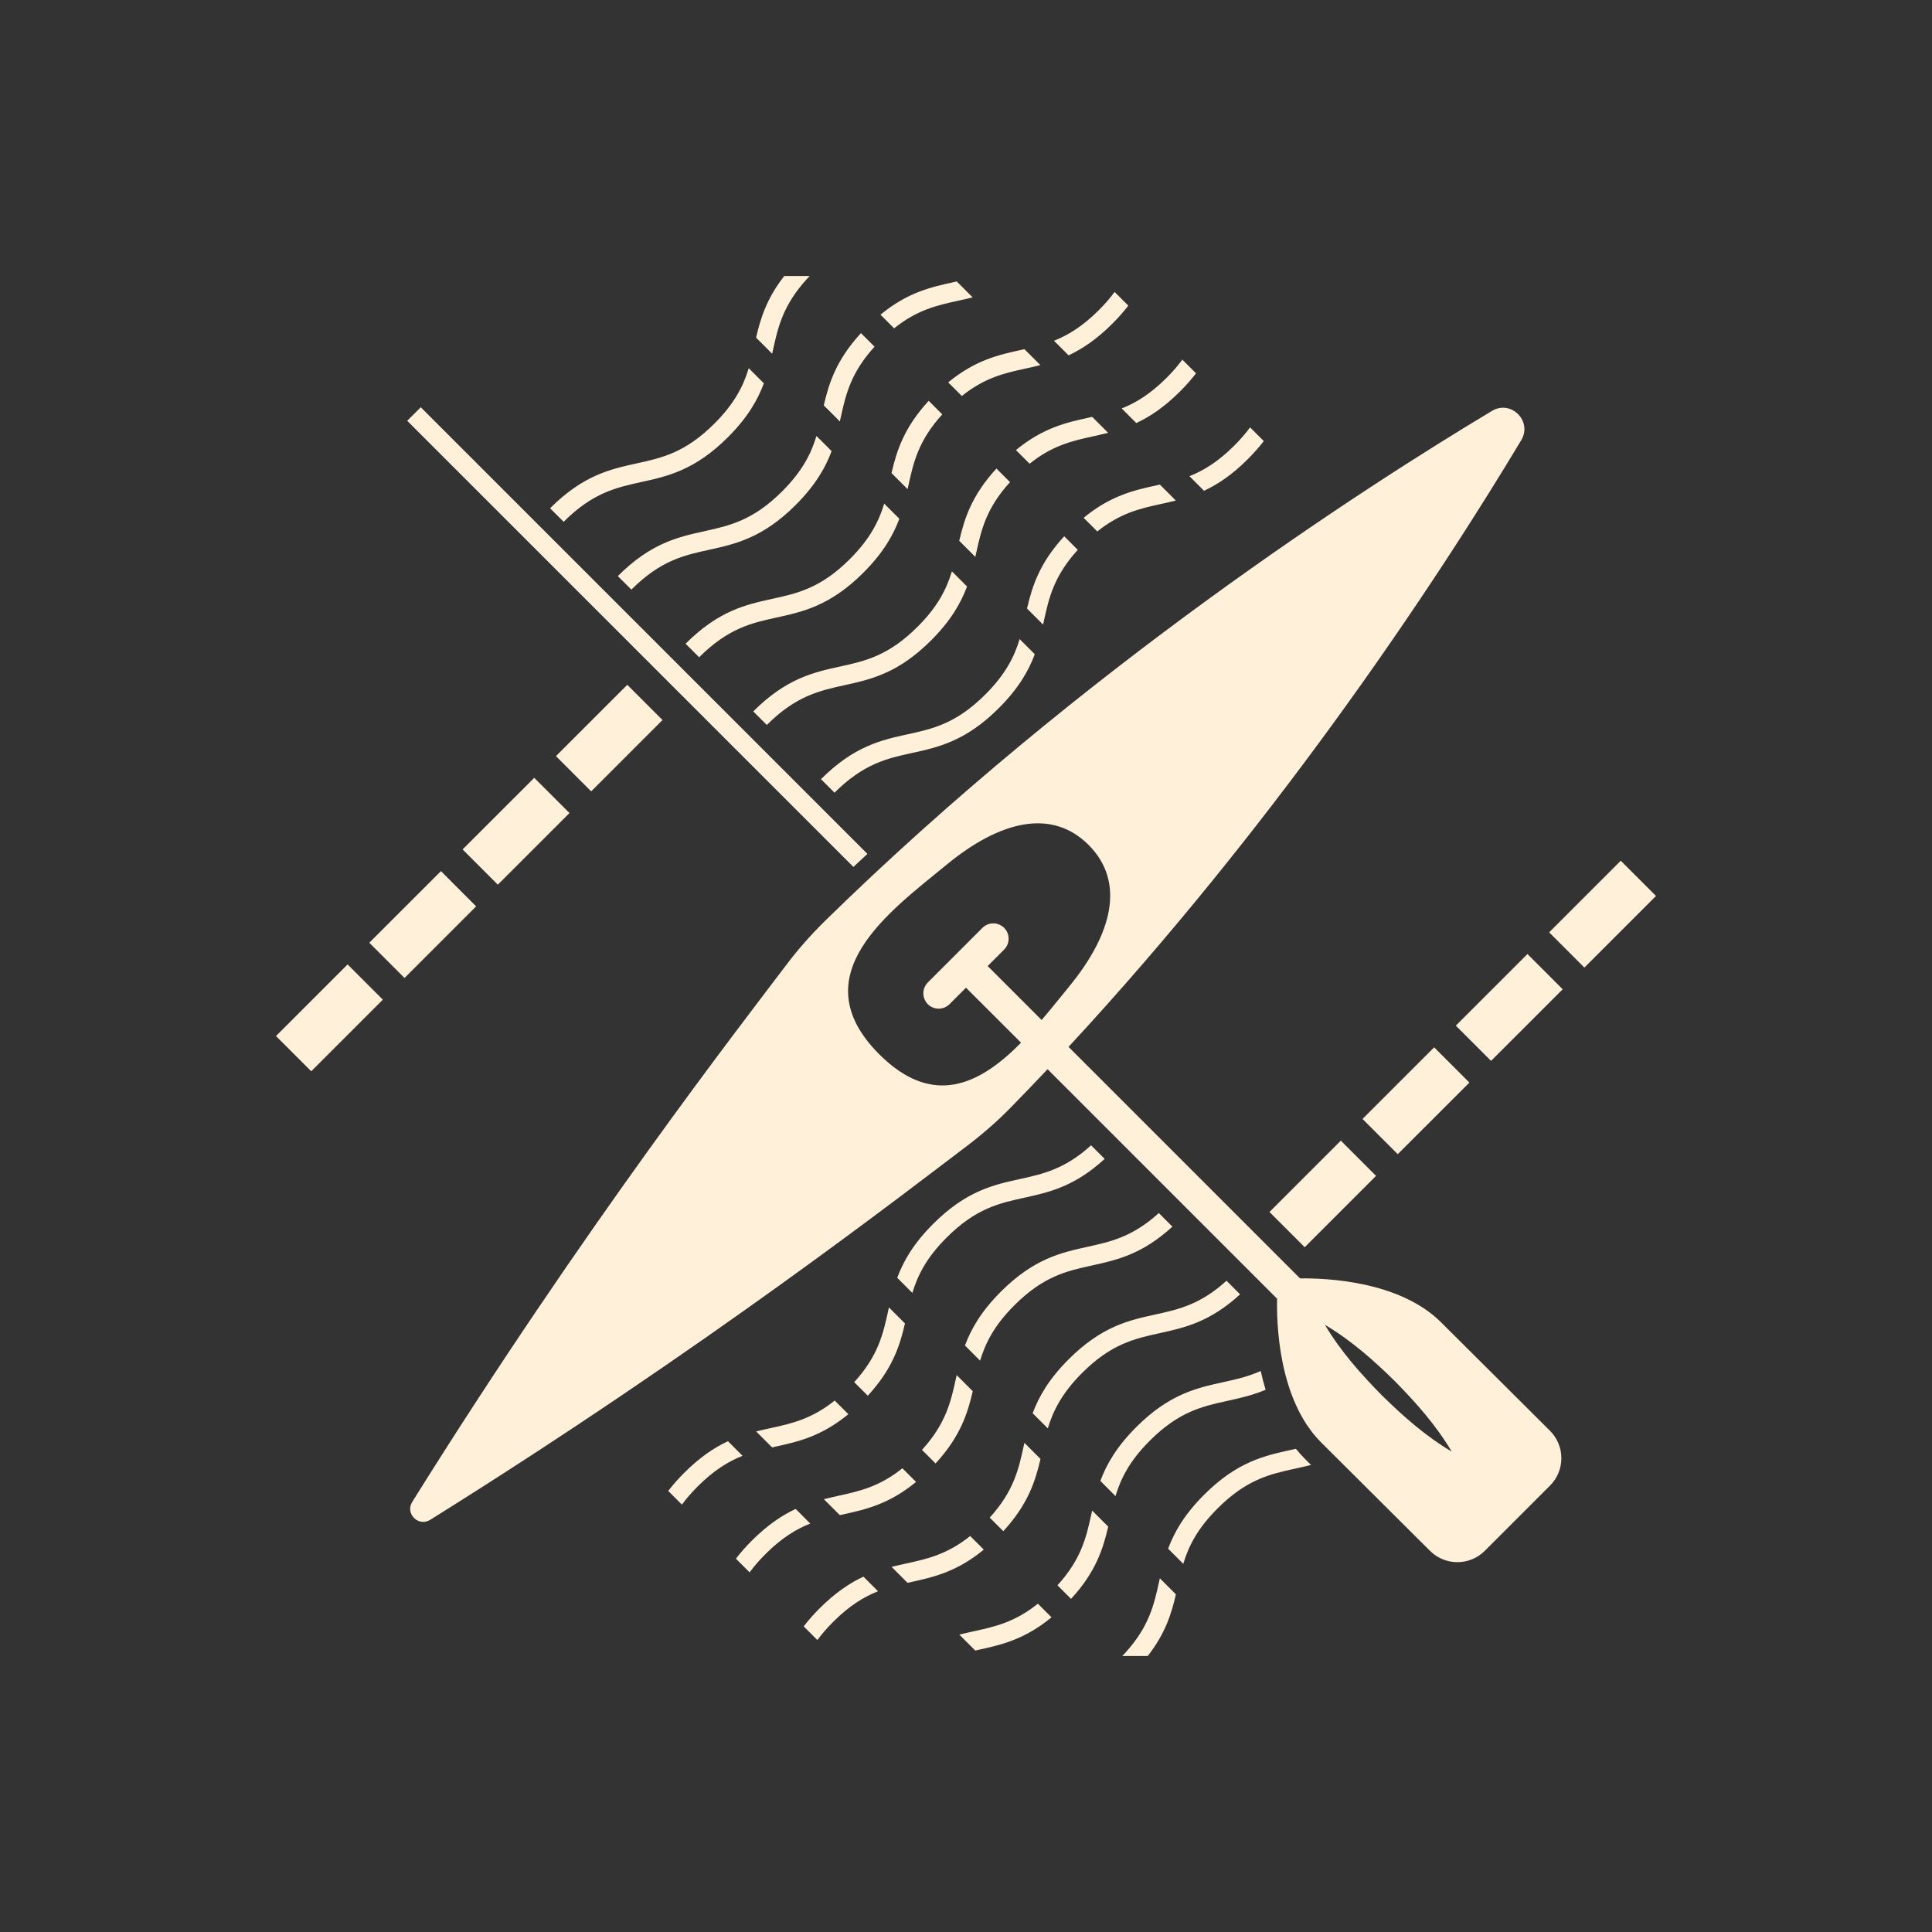 <svg width="252" height="252" viewBox="0 0 252 252" fill="none" xmlns="http://www.w3.org/2000/svg">
<rect x="0" y="0" width="252" height="252" fill="#333333" stroke="none"/>
<path d="M102.02 64.09C104.69 61.42 105.815 59.12 106.495 56.865L108.47 58.84C107.665 61.005 106.35 63.3 103.79 65.86C99.47 70.18 95.905 70.96 92.455 71.72C89.215 72.43 86.155 73.105 82.355 76.905L80.585 75.14C84.905 70.82 88.47 70.04 91.92 69.28C95.16 68.56 98.22 67.89 102.02 64.09ZM109.645 54.525C110.305 51.515 110.94 48.66 114.07 45.22L112.3 43.45C109.065 46.965 108.12 49.985 107.45 52.875L109.545 54.97C109.58 54.82 109.615 54.67 109.645 54.525ZM189.89 133.78L194.485 138.375L203.83 129.035L199.235 124.44L189.89 133.78ZM145.1 42.21C145.905 41.405 146.585 40.625 147.17 39.865L145.385 38.08C144.825 38.84 144.155 39.625 143.335 40.445C141.205 42.575 139.305 43.725 137.475 44.445L139.38 46.35C141.16 45.515 143.045 44.265 145.1 42.21ZM100.815 45.69C101.475 42.68 102.12 39.825 105.245 36.39L105.615 36H102.295C99.995 38.935 99.2 41.535 98.62 44.04L100.715 46.135C100.75 45.985 100.78 45.835 100.815 45.69ZM124.935 39.235C125.575 39.095 126.22 38.95 126.87 38.79L124.79 36.71L124.4 36.8C121.435 37.45 118.385 38.13 114.845 41.045L116.625 42.825C119.63 40.41 122.22 39.83 124.935 39.235ZM36 135.135L40.595 139.73L49.935 130.39L45.34 125.795L36 135.135ZM83.62 62.88C87.07 62.125 90.635 61.34 94.955 57.02C97.515 54.46 98.83 52.165 99.635 50L97.66 48.025C96.98 50.28 95.855 52.585 93.185 55.25C89.385 59.05 86.325 59.725 83.085 60.435C79.635 61.19 76.07 61.975 71.75 66.295L73.52 68.06C77.32 64.265 80.38 63.595 83.62 62.88ZM60.34 110.795L64.935 115.39L74.28 106.05L69.685 101.455L60.34 110.795ZM113.14 111.375L54.885 53.12L53.115 54.885L111.315 113.08C111.92 112.51 112.53 111.94 113.14 111.375ZM86.415 93.915L81.82 89.32L72.515 98.625L77.11 103.22L86.415 93.915ZM148.21 55.18C149.995 54.35 151.875 53.1 153.935 51.04C154.74 50.235 155.42 49.455 156.005 48.695L154.22 46.91C153.66 47.67 152.99 48.455 152.17 49.275C150.04 51.405 148.14 52.555 146.31 53.275L148.21 55.18ZM118.48 63.355C119.14 60.345 119.775 57.49 122.905 54.05L121.135 52.28C117.9 55.795 116.955 58.815 116.285 61.705L118.38 63.8C118.415 63.655 118.45 63.505 118.48 63.355ZM110.855 72.92C107.055 76.72 103.995 77.395 100.755 78.105C97.305 78.86 93.74 79.645 89.425 83.965L91.195 85.73C94.995 81.93 98.055 81.255 101.295 80.545C104.745 79.79 108.31 79.005 112.625 74.685C115.185 72.125 116.5 69.83 117.305 67.665L115.33 65.69C114.645 67.95 113.52 70.255 110.855 72.92ZM57.515 113.625L48.17 122.965L52.765 127.56L62.105 118.22L57.515 113.625ZM157.045 64.015C158.83 63.185 160.715 61.935 162.77 59.875C163.575 59.07 164.255 58.29 164.84 57.53L163.055 55.745C162.495 56.505 161.825 57.29 161.005 58.11C158.875 60.24 156.975 61.39 155.145 62.11L157.045 64.015ZM151.435 65.735C152.075 65.595 152.72 65.455 153.37 65.29L151.29 63.21C151.16 63.24 151.03 63.27 150.9 63.295C147.935 63.945 144.885 64.625 141.345 67.54L143.125 69.32C146.13 66.91 148.72 66.33 151.435 65.735ZM110.12 89.38C113.57 88.62 117.135 87.84 121.455 83.52C124.015 80.96 125.33 78.665 126.135 76.5L124.16 74.525C123.48 76.78 122.355 79.085 119.685 81.75C115.885 85.55 112.825 86.225 109.585 86.935C106.135 87.695 102.57 88.475 98.25 92.795L100.02 94.56C103.82 90.765 106.885 90.095 110.12 89.38ZM127.315 72.19C127.975 69.18 128.61 66.325 131.74 62.885L129.97 61.115C126.735 64.63 125.79 67.65 125.12 70.54L127.215 72.635C127.25 72.485 127.28 72.34 127.315 72.19ZM136.15 81.025C136.81 78.015 137.445 75.16 140.58 71.72L138.81 69.95C135.575 73.465 134.63 76.485 133.96 79.375L136.055 81.47C136.085 81.32 136.115 81.17 136.15 81.025ZM144.54 56.455L142.46 54.375C142.33 54.405 142.2 54.435 142.07 54.46C139.105 55.11 136.055 55.79 132.515 58.705L134.295 60.485C137.3 58.08 139.89 57.5 142.61 56.905C143.245 56.76 143.885 56.62 144.54 56.455ZM118.955 98.215C122.405 97.46 125.97 96.675 130.29 92.355C132.85 89.795 134.165 87.5 134.97 85.335L132.995 83.36C132.315 85.615 131.19 87.92 128.52 90.585C124.72 94.385 121.66 95.06 118.42 95.77C114.97 96.525 111.405 97.31 107.085 101.63L108.85 103.395C112.655 99.6 115.715 98.925 118.955 98.215ZM125.455 51.65C128.46 49.245 131.05 48.665 133.77 48.07C134.41 47.93 135.055 47.79 135.705 47.625L133.625 45.545C133.495 45.575 133.365 45.605 133.235 45.63C130.27 46.28 127.22 46.96 123.68 49.875L125.455 51.65ZM151.185 206.31C150.525 209.32 149.88 212.175 146.755 215.61L146.385 216H149.705C152.005 213.065 152.8 210.465 153.38 207.96L151.285 205.865C151.25 206.015 151.22 206.165 151.185 206.31ZM160.08 182.725C161.7 182.37 163.345 182.005 165.08 181.275C164.83 180.45 164.62 179.63 164.44 178.825C162.775 179.575 161.18 179.925 159.54 180.285C156.09 181.045 152.525 181.825 148.205 186.145C145.645 188.705 144.33 191 143.525 193.165L145.5 195.14C146.18 192.885 147.305 190.58 149.975 187.915C153.78 184.11 156.84 183.44 160.08 182.725ZM169.03 188.975C168.815 189.025 168.595 189.07 168.38 189.12C164.93 189.875 161.365 190.66 157.045 194.98C154.485 197.54 153.17 199.835 152.365 202L154.34 203.975C155.02 201.72 156.145 199.415 158.815 196.75C162.615 192.95 165.675 192.275 168.915 191.565C169.605 191.415 170.3 191.26 171.005 191.08L170.19 190.27C169.78 189.85 169.395 189.42 169.03 188.975ZM127.065 212.765C126.425 212.905 125.78 213.05 125.13 213.21L127.21 215.29L127.6 215.2C130.565 214.55 133.615 213.87 137.155 210.955L135.375 209.175C132.37 211.59 129.78 212.17 127.065 212.765ZM126.545 200.35C123.54 202.755 120.95 203.335 118.23 203.93C117.59 204.07 116.945 204.21 116.295 204.375L118.375 206.455C118.505 206.425 118.635 206.395 118.765 206.37C121.73 205.72 124.78 205.04 128.32 202.125L126.545 200.35ZM142.355 197.475C141.695 200.485 141.06 203.34 137.93 206.78L139.7 208.55C142.935 205.035 143.88 202.015 144.55 199.125L142.455 197.03C142.42 197.18 142.385 197.33 142.355 197.475ZM191.66 141.205L187.065 136.61L177.72 145.95L182.315 150.545L191.66 141.205ZM165.585 158.085L170.18 162.68L179.485 153.375L174.89 148.78L165.585 158.085ZM211.405 112.27L202.065 121.61L206.66 126.205L216 116.865L211.405 112.27ZM202.17 186.62C203.13 187.58 203.655 188.85 203.655 190.2C203.655 191.55 203.13 192.82 202.175 193.775L197.96 197.99L197.915 198.035L193.67 202.28C193.202 202.751 192.644 203.124 192.031 203.378C191.417 203.632 190.759 203.762 190.095 203.76C188.745 203.76 187.475 203.235 186.52 202.28L172.315 188.135C166.655 182.475 166.505 172.26 166.58 169.4L136.64 139.46C135.075 141.115 133.5 142.765 131.89 144.405C131 145.315 130.08 146.19 129.125 147.025C128.17 147.86 127.19 148.67 126.175 149.435C122.41 152.275 113.94 158.83 101.885 167.5C89.835 176.17 74.2 186.95 56.11 198.24C55.345 198.715 54.525 198.515 54.01 198C53.495 197.485 53.29 196.66 53.77 195.9C65.06 177.81 75.84 162.175 84.51 150.125C93.18 138.075 99.735 129.605 102.575 125.84C103.34 124.825 104.145 123.84 104.985 122.89C105.825 121.94 106.7 121.015 107.605 120.125C124.37 103.7 141.965 89.56 157.445 78.28C172.925 67 186.295 58.58 194.61 53.595C195.85 52.85 197.175 53.185 198.005 54.015C198.835 54.845 199.165 56.17 198.425 57.41C193.44 65.725 185.02 79.095 173.74 94.575C164.215 107.65 152.64 122.23 139.375 136.55L169.575 166.75C172.825 166.7 182.53 167.04 187.975 172.485L202.17 186.62ZM139.45 128.685C145.105 121.795 146.81 115.035 141.99 110.21C137.165 105.385 130.405 107.09 123.515 112.75C116.015 118.905 104.385 127.215 114.685 137.515C121.825 144.655 128.01 141.255 133.18 136.005L126 128.83L123.85 130.98C123.474 131.355 122.965 131.565 122.435 131.565C121.905 131.565 121.396 131.355 121.02 130.98C120.645 130.604 120.435 130.095 120.435 129.565C120.435 129.035 120.645 128.526 121.02 128.15L128.145 121.025C128.521 120.65 129.03 120.44 129.56 120.44C130.09 120.44 130.599 120.65 130.975 121.025C131.35 121.401 131.56 121.91 131.56 122.44C131.56 122.97 131.35 123.479 130.975 123.855L128.825 126.005L135.865 133.045C137.135 131.555 138.325 130.055 139.45 128.685ZM189.345 189.33C187.32 185.905 184.725 182.985 181.965 180.18C179.16 177.42 176.24 174.83 172.815 172.8C174.845 176.22 177.435 179.145 180.195 181.95C183 184.71 185.92 187.305 189.345 189.33ZM100.565 186.265C99.925 186.405 99.28 186.545 98.63 186.71L100.71 188.79C100.84 188.76 100.97 188.73 101.1 188.705C104.065 188.055 107.115 187.375 110.655 184.46L108.875 182.68C105.87 185.09 103.28 185.67 100.565 186.265ZM141.88 162.62C138.43 163.38 134.865 164.16 130.545 168.48C127.985 171.04 126.67 173.335 125.865 175.5L127.84 177.475C128.52 175.22 129.645 172.915 132.315 170.25C136.115 166.45 139.175 165.775 142.415 165.065C145.64 164.355 148.97 163.625 152.92 159.995L151.15 158.225C147.725 161.33 144.88 161.96 141.88 162.62ZM106.9 209.79C106.16 210.526 105.469 211.309 104.83 212.135L106.615 213.92C107.175 213.16 107.845 212.375 108.665 211.555C110.795 209.425 112.695 208.275 114.525 207.555L112.62 205.65C110.84 206.485 108.955 207.735 106.9 209.79ZM124.685 179.81C124.025 182.82 123.39 185.675 120.26 189.115L122.03 190.885C125.265 187.37 126.21 184.35 126.88 181.46L124.785 179.365C124.75 179.515 124.72 179.66 124.685 179.81ZM141.145 179.08C144.945 175.28 148.005 174.605 151.245 173.895C154.47 173.185 157.8 172.455 161.75 168.825L159.98 167.055C156.555 170.165 153.71 170.795 150.705 171.455C147.255 172.21 143.69 172.995 139.375 177.315C136.815 179.875 135.5 182.17 134.695 184.335L136.67 186.31C137.355 184.05 138.48 181.745 141.145 179.08ZM103.785 196.82C102 197.65 100.12 198.9 98.06 200.96C97.32 201.696 96.629 202.479 95.99 203.305L97.775 205.09C98.335 204.33 99.005 203.545 99.825 202.725C101.955 200.595 103.855 199.445 105.685 198.725L103.785 196.82ZM133.52 188.645C132.86 191.655 132.225 194.51 129.095 197.95L130.865 199.72C134.1 196.205 135.045 193.185 135.715 190.295L133.62 188.2C133.585 188.345 133.55 188.495 133.52 188.645ZM133.045 153.785C129.595 154.54 126.03 155.325 121.71 159.645C119.15 162.205 117.835 164.5 117.03 166.665L119.005 168.64C119.685 166.385 120.81 164.08 123.48 161.415C127.28 157.615 130.34 156.94 133.58 156.23C136.805 155.52 140.135 154.79 144.085 151.16L142.315 149.39C138.895 152.495 136.045 153.125 133.045 153.785ZM94.955 187.985C93.17 188.815 91.285 190.065 89.23 192.125C88.49 192.861 87.799 193.644 87.16 194.47L88.945 196.255C89.505 195.495 90.175 194.71 90.995 193.89C93.125 191.76 95.025 190.61 96.855 189.89L94.955 187.985ZM107.46 195.545L109.54 197.625C109.67 197.595 109.8 197.565 109.93 197.54C112.895 196.89 115.945 196.21 119.485 193.295L117.705 191.515C114.7 193.92 112.11 194.5 109.39 195.095C108.755 195.24 108.115 195.38 107.46 195.545ZM115.85 170.975C115.19 173.985 114.555 176.84 111.42 180.28L113.19 182.05C116.425 178.535 117.37 175.515 118.04 172.625L115.945 170.53C115.915 170.68 115.885 170.83 115.85 170.975Z" fill="#FFF0DA"/>
</svg>
